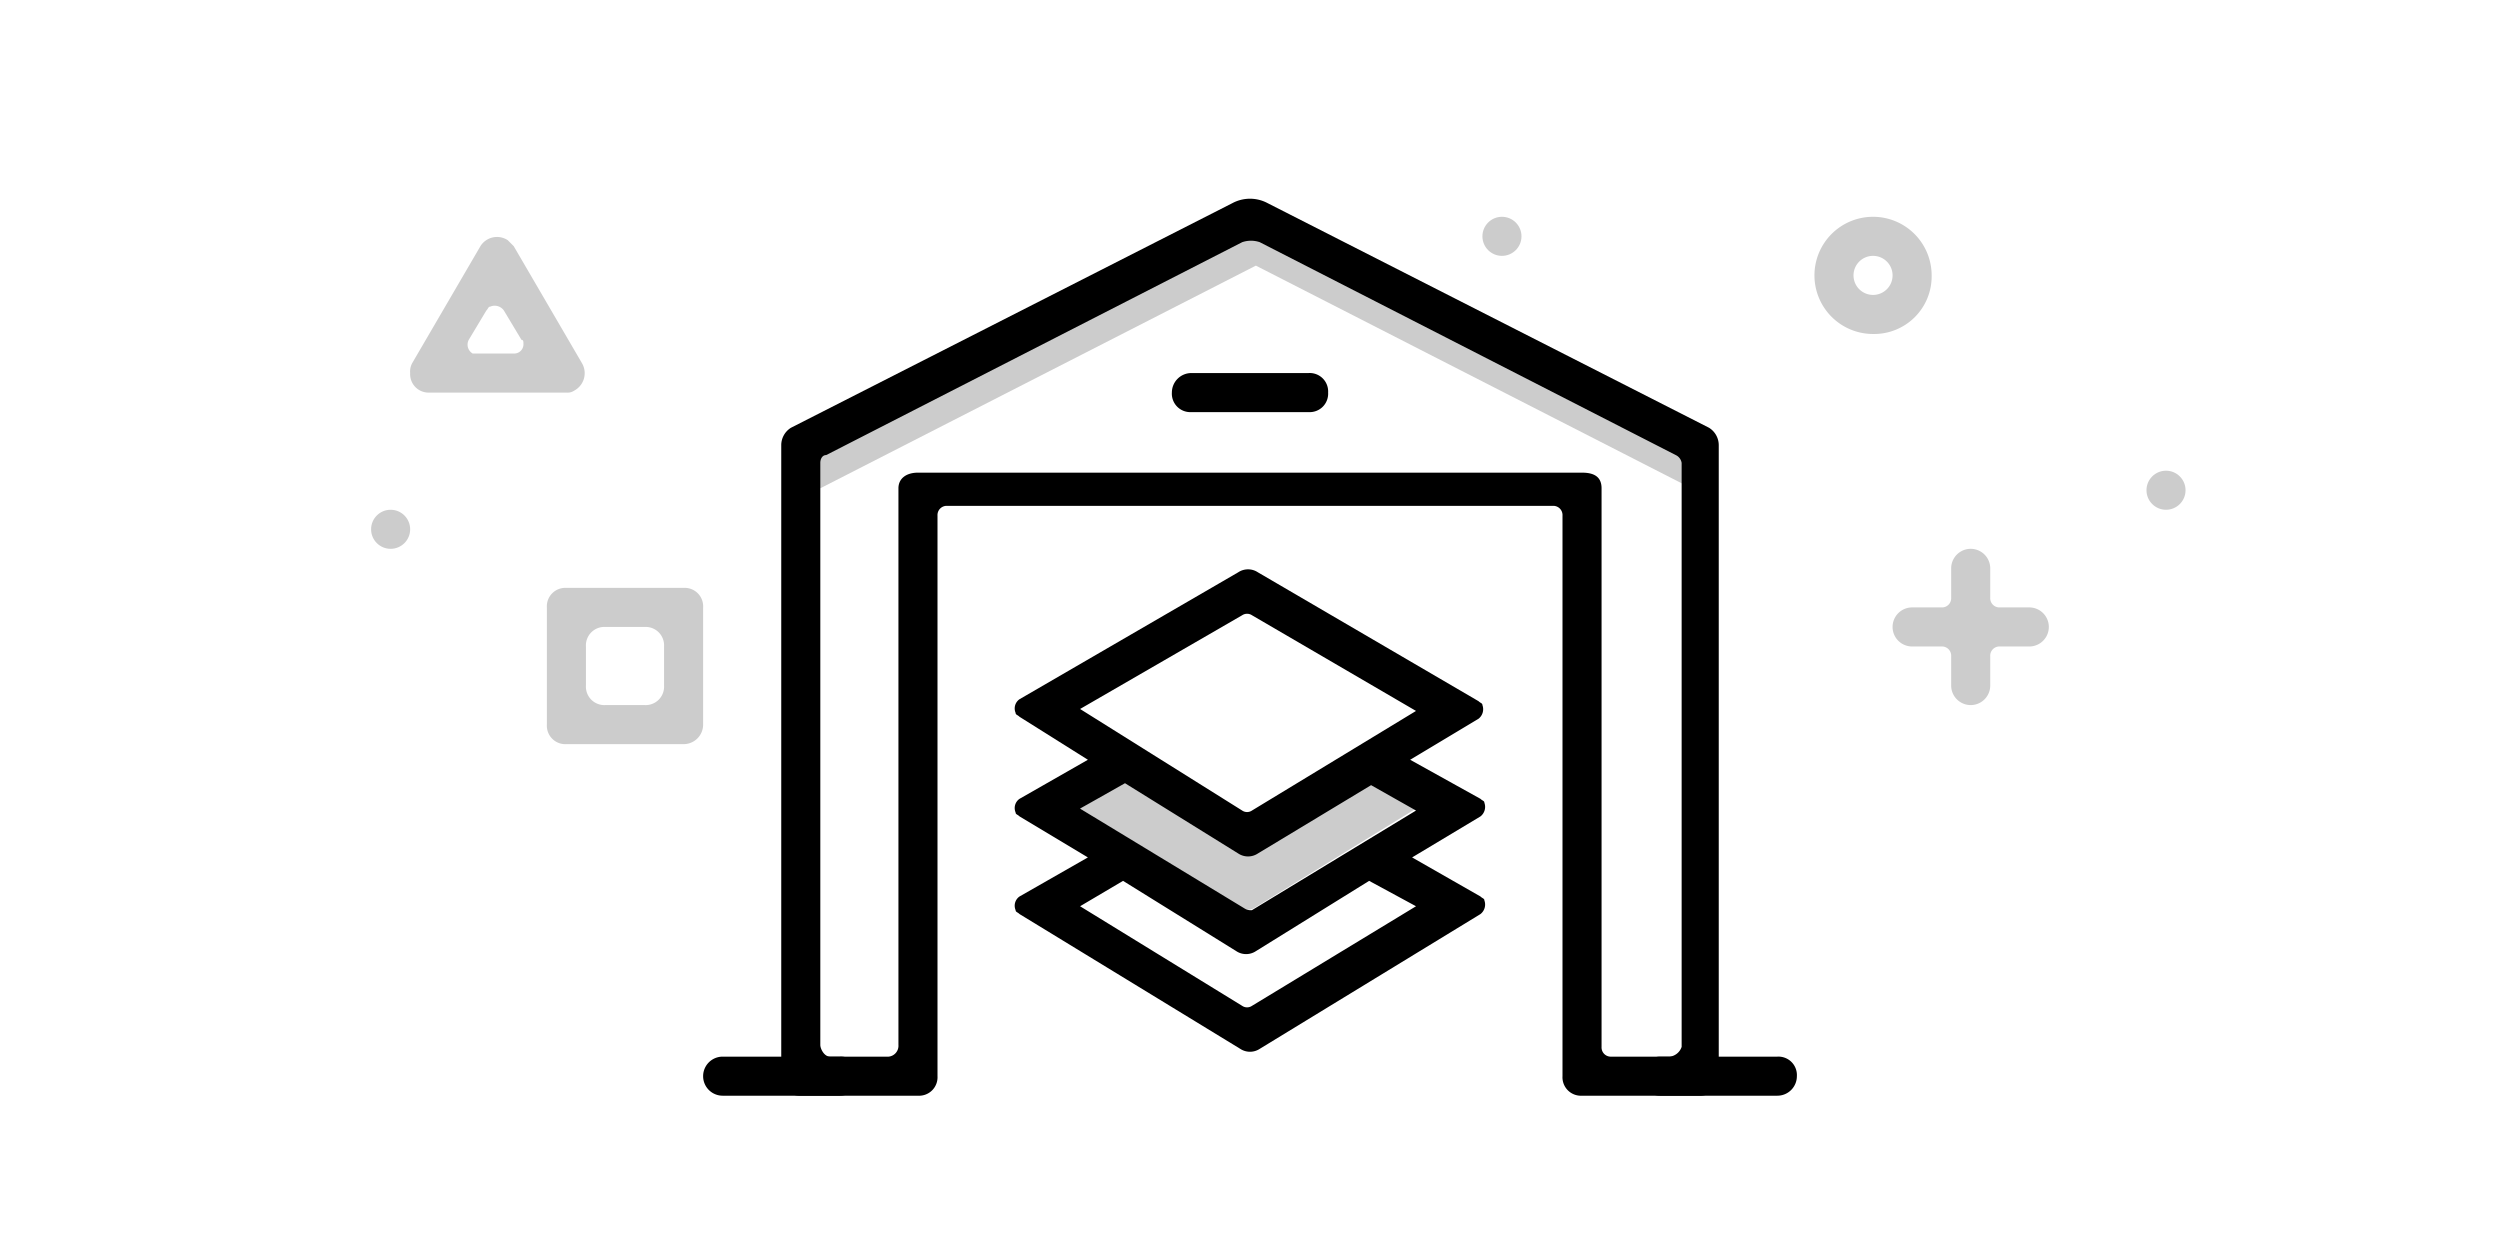 <svg xmlns="http://www.w3.org/2000/svg" viewBox="0 0 128 64">
  <g>
    <g>
      <path d="M72.2,38.9l3.5-2.1a.618.618,0,0,0,.2-.7c0-.1-.1-.1-.2-.2L64.4,29.3a.908.908,0,0,0-1,0L52.2,35.8a.574.574,0,0,0-.2.7c0,.1.1.1.2.2l3.5,2.2-3.5,2a.574.574,0,0,0-.2.7c0,.1.1.1.2.2l3.5,2.1-3.5,2a.574.574,0,0,0-.2.7c0,.1.1.1.2.2l11.3,6.9a.908.908,0,0,0,1,0l11.3-6.9a.618.618,0,0,0,.2-.7c0-.1-.1-.1-.2-.2l-3.5-2,3.5-2.1a.618.618,0,0,0,.2-.7c0-.1-.1-.1-.2-.2ZM55.3,36.3l8.3-4.8a.454.454,0,0,1,.5,0l8.4,4.9-8.4,5.1a.446.446,0,0,1-.5,0ZM72.5,46.4l-8.4,5.1a.446.446,0,0,1-.5,0l-8.3-5.1,2.2-1.3,5.8,3.6a.908.908,0,0,0,1,0l5.8-3.6Zm-8.8.1-8.4-5.1,2.3-1.3,5.8,3.6a.908.908,0,0,0,1,0l5.8-3.5,2.3,1.3-8.4,5.1a.6.6,0,0,1-.4-.1Z"/>
      <path d="M57.6,40l5.8,3.6a.908.908,0,0,0,1,0l5.8-3.5,2.3,1.3-8.3,5.1a.638.638,0,0,1-.6,0c-.3-.2-8.3-5.1-8.3-5.1Z" opacity="0.2" style="isolation: isolate"/>
      <path d="M61,19.1h6a.945.945,0,0,1,1,1h0a.945.945,0,0,1-1,1H61a.945.945,0,0,1-1-1h0A1,1,0,0,1,61,19.1Z"/>
      <path d="M40,22.8V55.1a.945.945,0,0,0,1,1h6a.945.945,0,0,0,1-1V26.4a.472.472,0,0,1,.5-.5h31a.472.472,0,0,1,.5.5V55.1a.945.945,0,0,0,1,1h6a.945.945,0,0,0,1-1V22.8a1.05,1.05,0,0,0-.5-.9L64.9,10.4a1.91,1.91,0,0,0-1.8,0L40.5,21.9A1.05,1.05,0,0,0,40,22.8ZM85.5,54.1h-3a.472.472,0,0,1-.5-.5V25c0-.6-.4-.8-1-.8H47c-.6,0-1,.3-1,.8V53.5a.56.56,0,0,1-.5.6h-3c-.3,0-.5-.4-.5-.6V23.7c0-.2.1-.4.3-.4L63.6,12.4a1.387,1.387,0,0,1,.9,0L85.8,23.3a.536.536,0,0,1,.3.4V53.6a.739.739,0,0,1-.6.5Z"/>
      <g opacity="0.2">
        <polygon points="87.5 23.2 86.6 25 64.3 13.6 42 25 41.1 23.2 64.2 11.3 64.3 11.4 64.3 11.3 87.5 23.2"/>
      </g>
      <path d="M43,56.1H37a1,1,0,0,1,0-2h6a.945.945,0,0,1,1,1A1,1,0,0,1,43,56.1Z"/>
      <path d="M91,56.1H85a1,1,0,0,1,0-2h6a.945.945,0,0,1,1,1A1,1,0,0,1,91,56.1Z"/>
    </g>
    <g opacity="0.2">
      <circle cx="20" cy="27.1" r="1"/>
      <circle cx="76.9" cy="12.1" r="1"/>
      <circle cx="110.9" cy="25.1" r="1"/>
      <path d="M95.9,17.1a3,3,0,1,1,3-3A2.946,2.946,0,0,1,95.9,17.1Zm0-4a1,1,0,1,0,1,1A1,1,0,0,0,95.9,13.1Z"/>
      <path d="M29,20.1H22a.945.945,0,0,1-1-1,.9.9,0,0,1,.1-.5l3.5-6a1,1,0,0,1,1.4-.3l.3.3,3.5,6a1.012,1.012,0,0,1-.4,1.4A.6.6,0,0,1,29,20.1Zm-4.4-2h1.7a.472.472,0,0,0,.5-.5c0-.1,0-.2-.1-.2l-.9-1.5a.574.574,0,0,0-.7-.2c-.1,0-.1.1-.2.2L24,17.4a.527.527,0,0,0,.2.7Z"/>
      <path d="M35,38.1H29a.945.945,0,0,1-1-1v-6a.945.945,0,0,1,1-1h6a.945.945,0,0,1,1,1v6A1,1,0,0,1,35,38.1Zm-4-2h2a.945.945,0,0,0,1-1v-2a.945.945,0,0,0-1-1H31a.945.945,0,0,0-1,1v2A.945.945,0,0,0,31,36.1Z"/>
      <path d="M103.9,31.1h-1.5a.472.472,0,0,1-.5-.5V29.1a1,1,0,1,0-2,0v1.5a.472.472,0,0,1-.5.5H97.9a1,1,0,1,0,0,2h1.5a.472.472,0,0,1,.5.5v1.5a1,1,0,1,0,2,0V33.6a.472.472,0,0,1,.5-.5h1.5a1,1,0,1,0,0-2Z"/>
    </g>
  </g>
</svg>
